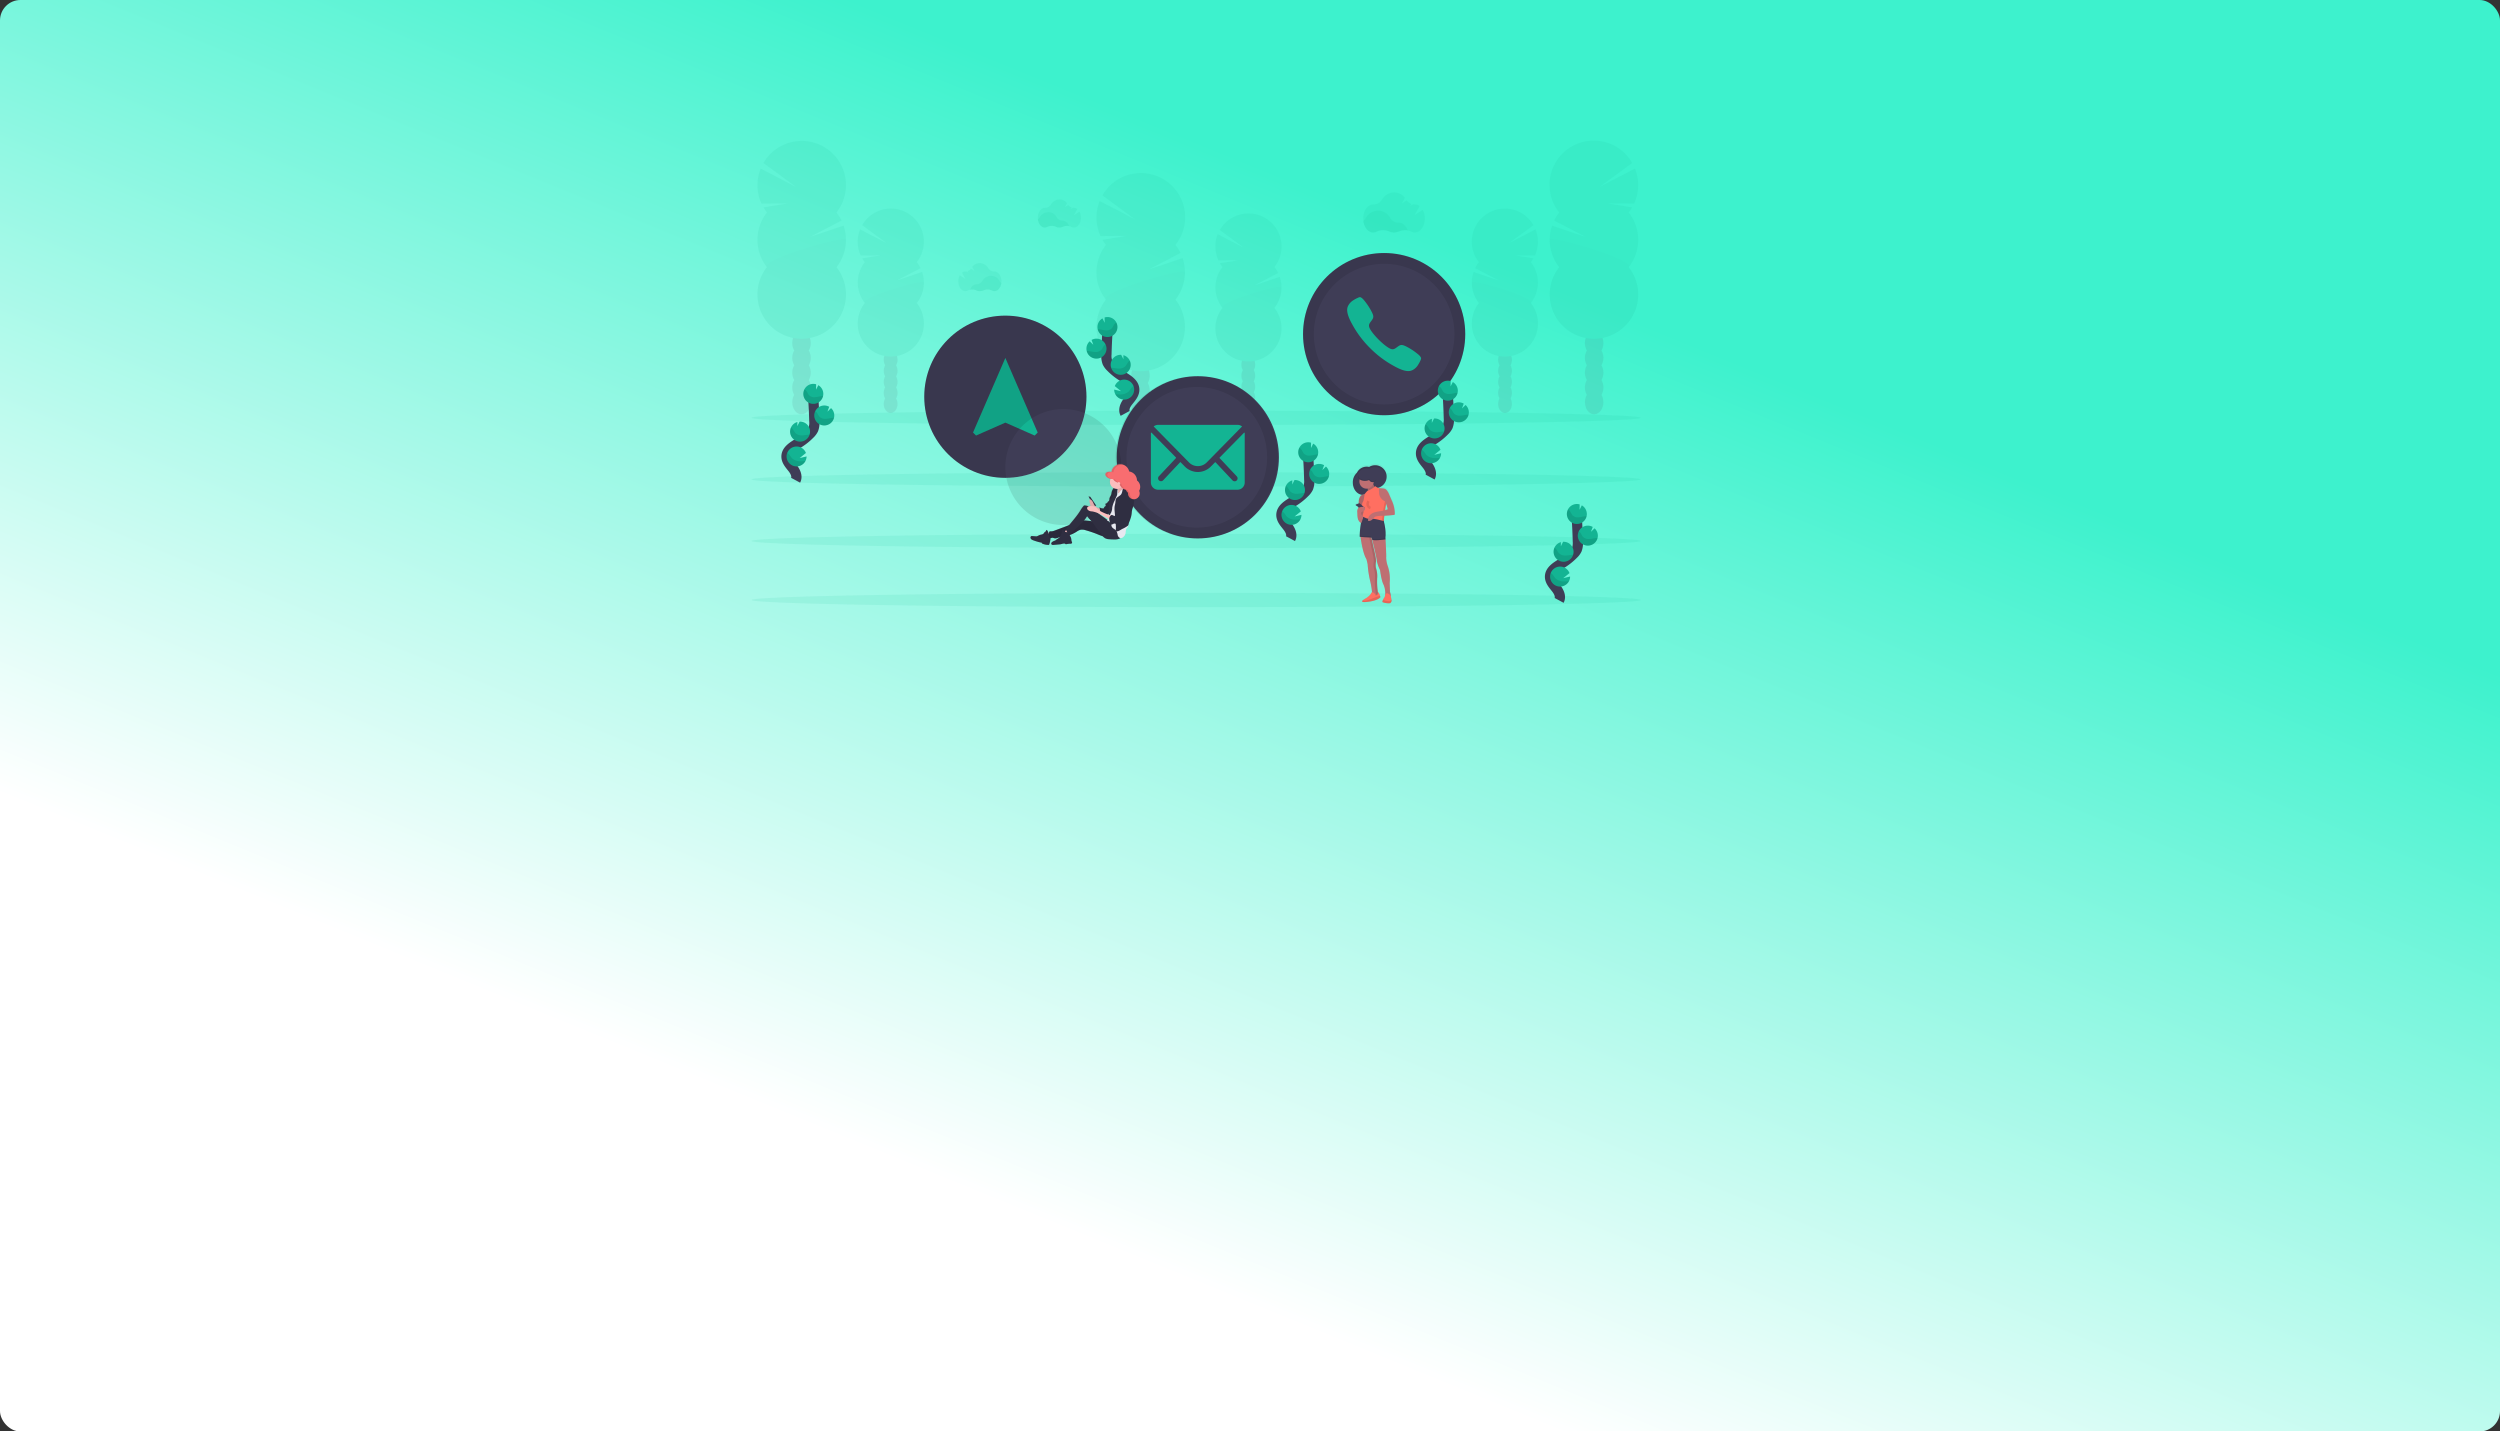 <svg xmlns="http://www.w3.org/2000/svg" xmlns:xlink="http://www.w3.org/1999/xlink" width="978" height="560" viewBox="0 0 978 560">
  <rect x="0" y="0" width="978" height="560" fill="#333333" stroke="none"/>
  <defs>
    <style>
      .cls-1 {
        fill: url(#linear-gradient);
      }

      .cls-11, .cls-2, .cls-5, .cls-6 {
        opacity: 0.1;
      }

      .cls-3 {
        fill: #3f3d56;
      }

      .cls-4, .cls-6 {
        fill: #13b493;
      }

      .cls-11, .cls-7 {
        fill: none;
        stroke-miterlimit: 10;
      }

      .cls-7 {
        stroke: #3f3d56;
        stroke-width: 4px;
      }

      .cls-8 {
        fill: url(#linear-gradient-2);
      }

      .cls-9 {
        fill: #be6f72;
      }

      .cls-10 {
        fill: #ff6f61;
      }

      .cls-11 {
        stroke: #000;
      }

      .cls-12 {
        fill: url(#linear-gradient-3);
      }

      .cls-13 {
        fill: #2f2e41;
      }

      .cls-14 {
        fill: #fbbebe;
      }

      .cls-15 {
        fill: #e8e8f0;
      }

      .cls-16 {
        fill: #f86d70;
      }
    </style>
    <linearGradient id="linear-gradient" x1="1" y1="0.474" x2="0.619" y2="1" gradientUnits="objectBoundingBox">
      <stop offset="0" stop-color="#3df2cd"/>
      <stop offset="1" stop-color="#fff"/>
    </linearGradient>
    <linearGradient id="linear-gradient-2" x1="0.5" y1="1" x2="0.5" gradientUnits="objectBoundingBox">
      <stop offset="0" stop-color="gray" stop-opacity="0.251"/>
      <stop offset="0.54" stop-color="gray" stop-opacity="0.122"/>
      <stop offset="1" stop-color="gray" stop-opacity="0.102"/>
    </linearGradient>
    <linearGradient id="linear-gradient-3" x1="0.5" y1="1" x2="0.5" y2="-0.001" xlink:href="#linear-gradient-2"/>
  </defs>
  <g id="bgcontact2" transform="translate(-95.658 -84)">
    <rect id="Rectangle_107" data-name="Rectangle 107" class="cls-1" width="978" height="560" rx="8" transform="translate(95.658 84)"/>
    <g id="undraw_contact_us_15o2_1_" data-name="undraw_contact_us_15o2 (1)" transform="translate(389.658 139.359)">
      <g id="Group_49" data-name="Group 49" class="cls-2" transform="translate(134.937 12.337)">
        <ellipse id="Ellipse_84" data-name="Ellipse 84" class="cls-3" cx="3.612" cy="4.729" rx="3.612" ry="4.729" transform="translate(13.613 97.622)"/>
        <path id="Path_585" data-name="Path 585" class="cls-3" d="M526.484,444.611a5.714,5.714,0,0,0,.755-2.891c0-2.612-1.619-4.729-3.615-4.729S520,439.113,520,441.725a5.714,5.714,0,0,0,.755,2.891,5.907,5.907,0,0,0,0,5.78,5.907,5.907,0,0,0,0,5.78,5.694,5.694,0,0,0-.755,2.891c0,2.609,1.619,4.729,3.612,4.729s3.615-2.12,3.615-4.729a5.7,5.7,0,0,0-.755-2.891,5.907,5.907,0,0,0,0-5.78,5.906,5.906,0,0,0,0-5.78Z" transform="translate(-506.399 -362.493)"/>
        <ellipse id="Ellipse_85" data-name="Ellipse 85" class="cls-3" cx="3.612" cy="4.729" rx="3.612" ry="4.729" transform="translate(13.613 68.724)"/>
        <ellipse id="Ellipse_86" data-name="Ellipse 86" class="cls-3" cx="3.612" cy="4.729" rx="3.612" ry="4.729" transform="translate(13.613 62.944)"/>
        <path id="Path_586" data-name="Path 586" class="cls-4" d="M480.853,230.388a16.839,16.839,0,0,1-1.346-1.981l9.49-1.558-10.264.076a17.336,17.336,0,0,1-.317-13.711l13.772,7.144-12.7-9.338a17.307,17.307,0,1,1,28.565,19.361,17.307,17.307,0,0,1,1.974,3.155l-12.324,6.418,13.137-4.408a17.307,17.307,0,0,1-2.79,16.25,17.3,17.3,0,1,1-27.2,0,17.3,17.3,0,0,1,0-21.4Z" transform="translate(-477.149 -202.271)"/>
        <path id="Path_587" data-name="Path 587" class="cls-5" d="M511.758,324.021a17.224,17.224,0,0,1-3.7,10.7,17.3,17.3,0,1,1-27.2,0C478.533,331.775,511.758,322.079,511.758,324.021Z" transform="translate(-477.149 -285.205)"/>
      </g>
      <g id="Group_50" data-name="Group 50" class="cls-2" transform="translate(181.457 28.153)">
        <ellipse id="Ellipse_87" data-name="Ellipse 87" class="cls-3" cx="2.701" cy="3.533" rx="2.701" ry="3.533" transform="translate(10.172 72.89)"/>
        <path id="Path_588" data-name="Path 588" class="cls-3" d="M660.6,433.014a4.262,4.262,0,0,0,.562-2.158c0-1.952-1.209-3.536-2.7-3.536s-2.7,1.587-2.7,3.536a4.23,4.23,0,0,0,.565,2.158,4.412,4.412,0,0,0,0,4.32,4.411,4.411,0,0,0,0,4.32,4.229,4.229,0,0,0-.565,2.158c0,1.952,1.209,3.536,2.7,3.536s2.7-1.587,2.7-3.536a4.263,4.263,0,0,0-.562-2.158,4.443,4.443,0,0,0,0-4.32A4.444,4.444,0,0,0,660.6,433.014Z" transform="translate(-645.59 -371.708)"/>
        <ellipse id="Ellipse_88" data-name="Ellipse 88" class="cls-3" cx="2.701" cy="3.533" rx="2.701" ry="3.533" transform="translate(10.172 51.295)"/>
        <ellipse id="Ellipse_89" data-name="Ellipse 89" class="cls-3" cx="2.701" cy="3.533" rx="2.701" ry="3.533" transform="translate(10.172 46.976)"/>
        <path id="Path_589" data-name="Path 589" class="cls-4" d="M626.488,273.053a12.37,12.37,0,0,1-1.006-1.479l7.094-1.165-7.671.057a12.962,12.962,0,0,1-.248-10.249l10.293,5.342-9.493-6.983a12.934,12.934,0,1,1,21.357,14.473,13.073,13.073,0,0,1,1.476,2.358l-9.2,4.783L648.9,276.9a12.937,12.937,0,0,1-2.085,12.143,12.93,12.93,0,1,1-20.313,0,12.93,12.93,0,0,1,0-15.99Z" transform="translate(-623.72 -252.103)"/>
        <path id="Path_590" data-name="Path 590" class="cls-5" d="M649.594,342.891a12.876,12.876,0,0,1-2.768,8,12.93,12.93,0,1,1-20.313,0C624.774,348.686,649.594,341.44,649.594,342.891Z" transform="translate(-623.733 -313.946)"/>
      </g>
      <g id="Group_51" data-name="Group 51" class="cls-2" transform="translate(312.165 -0.359)">
        <ellipse id="Ellipse_90" data-name="Ellipse 90" class="cls-3" cx="3.612" cy="4.729" rx="3.612" ry="4.729" transform="translate(13.857 97.622)"/>
        <path id="Path_591" data-name="Path 591" class="cls-3" d="M1079.945,404.611a5.714,5.714,0,0,1-.755-2.891c0-2.612,1.619-4.729,3.615-4.729s3.612,2.117,3.612,4.729a5.713,5.713,0,0,1-.755,2.891,5.908,5.908,0,0,1,0,5.78,5.908,5.908,0,0,1,0,5.78,5.692,5.692,0,0,1,.755,2.891c0,2.609-1.619,4.729-3.612,4.729s-3.615-2.12-3.615-4.729a5.7,5.7,0,0,1,.755-2.891,5.906,5.906,0,0,1,0-5.78A5.907,5.907,0,0,1,1079.945,404.611Z" transform="translate(-1065.336 -322.493)"/>
        <ellipse id="Ellipse_91" data-name="Ellipse 91" class="cls-3" cx="3.612" cy="4.729" rx="3.612" ry="4.729" transform="translate(13.857 68.724)"/>
        <ellipse id="Ellipse_92" data-name="Ellipse 92" class="cls-3" cx="3.612" cy="4.729" rx="3.612" ry="4.729" transform="translate(13.857 62.944)"/>
        <path id="Path_592" data-name="Path 592" class="cls-4" d="M1066.53,190.388a16.847,16.847,0,0,0,1.346-1.981l-9.49-1.558,10.264.076a17.336,17.336,0,0,0,.317-13.711l-13.771,7.144,12.7-9.338a17.307,17.307,0,1,0-28.565,19.361,17.313,17.313,0,0,0-1.974,3.155l12.324,6.418-13.137-4.409a17.308,17.308,0,0,0,2.79,16.25,17.3,17.3,0,1,0,27.2,0,17.3,17.3,0,0,0,0-21.4Z" transform="translate(-1035.541 -162.271)"/>
        <path id="Path_593" data-name="Path 593" class="cls-5" d="M1035.809,284.021a17.224,17.224,0,0,0,3.7,10.7,17.3,17.3,0,1,0,27.2,0C1069.034,291.775,1035.809,282.079,1035.809,284.021Z" transform="translate(-1035.724 -245.205)"/>
      </g>
      <g id="Group_52" data-name="Group 52" class="cls-2" transform="translate(281.764 26.249)">
        <ellipse id="Ellipse_93" data-name="Ellipse 93" class="cls-3" cx="2.701" cy="3.533" rx="2.701" ry="3.533" transform="translate(10.3 72.89)"/>
        <path id="Path_594" data-name="Path 594" class="cls-3" d="M972.791,427.014a4.26,4.26,0,0,1-.562-2.158c0-1.952,1.209-3.536,2.7-3.536s2.7,1.587,2.7,3.536a4.23,4.23,0,0,1-.565,2.158,4.412,4.412,0,0,1,0,4.32,4.412,4.412,0,0,1,0,4.32,4.233,4.233,0,0,1,.565,2.158c0,1.952-1.209,3.536-2.7,3.536s-2.7-1.587-2.7-3.536a4.26,4.26,0,0,1,.562-2.158,4.443,4.443,0,0,1,0-4.32A4.443,4.443,0,0,1,972.791,427.014Z" transform="translate(-961.923 -365.708)"/>
        <ellipse id="Ellipse_94" data-name="Ellipse 94" class="cls-3" cx="2.701" cy="3.533" rx="2.701" ry="3.533" transform="translate(10.3 51.295)"/>
        <ellipse id="Ellipse_95" data-name="Ellipse 95" class="cls-3" cx="2.701" cy="3.533" rx="2.701" ry="3.533" transform="translate(10.3 46.976)"/>
        <path id="Path_595" data-name="Path 595" class="cls-4" d="M962.863,267.053a12.336,12.336,0,0,0,1.006-1.479l-7.094-1.165,7.671.057a12.963,12.963,0,0,0,.248-10.248L954.4,259.559l9.493-6.983a12.934,12.934,0,1,0-21.357,14.473,13.073,13.073,0,0,0-1.476,2.358l9.2,4.783-9.8-3.291a12.937,12.937,0,0,0,2.085,12.143,12.93,12.93,0,1,0,20.313,0,12.93,12.93,0,0,0,0-15.99Z" transform="translate(-939.756 -246.103)"/>
        <path id="Path_596" data-name="Path 596" class="cls-5" d="M939.786,336.891a12.877,12.877,0,0,0,2.768,8,12.93,12.93,0,1,0,20.313,0C964.606,342.686,939.786,335.44,939.786,336.891Z" transform="translate(-939.772 -307.946)"/>
      </g>
      <g id="Group_53" data-name="Group 53" class="cls-2" transform="translate(2.32 -0.306)">
        <ellipse id="Ellipse_96" data-name="Ellipse 96" class="cls-3" cx="3.612" cy="4.729" rx="3.612" ry="4.729" transform="translate(13.616 97.569)"/>
        <path id="Path_597" data-name="Path 597" class="cls-3" d="M108.678,404.611a5.713,5.713,0,0,0,.755-2.891c0-2.612-1.619-4.729-3.612-4.729s-3.612,2.117-3.612,4.729a5.713,5.713,0,0,0,.752,2.891,5.926,5.926,0,0,0,0,5.78,5.926,5.926,0,0,0,0,5.78,5.691,5.691,0,0,0-.752,2.891c0,2.609,1.616,4.729,3.612,4.729s3.621-2.114,3.621-4.723a5.694,5.694,0,0,0-.755-2.891,5.907,5.907,0,0,0,0-5.78,5.907,5.907,0,0,0,0-5.78Z" transform="translate(-88.593 -322.546)"/>
        <ellipse id="Ellipse_97" data-name="Ellipse 97" class="cls-3" cx="3.612" cy="4.729" rx="3.612" ry="4.729" transform="translate(13.616 68.671)"/>
        <ellipse id="Ellipse_98" data-name="Ellipse 98" class="cls-3" cx="3.612" cy="4.729" rx="3.612" ry="4.729" transform="translate(13.616 62.891)"/>
        <path id="Path_598" data-name="Path 598" class="cls-4" d="M63.02,190.5a17.245,17.245,0,0,1-1.346-1.98l9.493-1.558-10.274.092a17.336,17.336,0,0,1-.317-13.711l13.775,7.144-12.7-9.338A17.3,17.3,0,1,1,90.22,190.512a17.311,17.311,0,0,1,1.974,3.155l-12.327,6.4,13.14-4.409a17.326,17.326,0,0,1-2.793,16.25,17.3,17.3,0,1,1-27.2,0,17.3,17.3,0,0,1,0-21.4Z" transform="translate(-59.309 -162.439)"/>
        <path id="Path_599" data-name="Path 599" class="cls-5" d="M93.917,284.021a17.225,17.225,0,0,1-3.7,10.7,17.3,17.3,0,1,1-27.2,0C60.693,291.775,93.917,282.079,93.917,284.021Z" transform="translate(-59.309 -245.258)"/>
      </g>
      <g id="Group_54" data-name="Group 54" class="cls-2" transform="translate(41.54 26.248)">
        <ellipse id="Ellipse_99" data-name="Ellipse 99" class="cls-3" cx="2.701" cy="3.533" rx="2.701" ry="3.533" transform="translate(10.172 72.891)"/>
        <path id="Path_600" data-name="Path 600" class="cls-3" d="M219.767,427.014a4.263,4.263,0,0,0,.562-2.158c0-1.952-1.206-3.536-2.7-3.536s-2.7,1.587-2.7,3.536a4.262,4.262,0,0,0,.565,2.158,4.412,4.412,0,0,0,0,4.32,4.411,4.411,0,0,0,0,4.32,4.262,4.262,0,0,0-.565,2.158c0,1.952,1.209,3.536,2.7,3.536s2.7-1.587,2.7-3.536a4.263,4.263,0,0,0-.562-2.158,4.443,4.443,0,0,0,0-4.32A4.443,4.443,0,0,0,219.767,427.014Z" transform="translate(-204.757 -365.708)"/>
        <ellipse id="Ellipse_100" data-name="Ellipse 100" class="cls-3" cx="2.701" cy="3.533" rx="2.701" ry="3.533" transform="translate(10.172 51.295)"/>
        <ellipse id="Ellipse_101" data-name="Ellipse 101" class="cls-3" cx="2.701" cy="3.533" rx="2.701" ry="3.533" transform="translate(10.172 46.976)"/>
        <path id="Path_601" data-name="Path 601" class="cls-4" d="M185.648,267.053a12.76,12.76,0,0,1-1.006-1.479l7.094-1.165-7.671.057a12.962,12.962,0,0,1-.248-10.248l10.293,5.342-9.493-6.983a12.934,12.934,0,1,1,21.357,14.473,12.736,12.736,0,0,1,1.476,2.358l-9.2,4.783,9.817-3.294a12.937,12.937,0,0,1-2.085,12.143,12.93,12.93,0,1,1-20.313,0,12.93,12.93,0,0,1,0-15.99Z" transform="translate(-182.88 -246.103)"/>
        <path id="Path_602" data-name="Path 602" class="cls-5" d="M208.754,336.891a12.877,12.877,0,0,1-2.768,8,12.93,12.93,0,1,1-20.313,0C183.928,342.686,208.754,335.44,208.754,336.891Z" transform="translate(-182.893 -307.946)"/>
      </g>
      <ellipse id="Ellipse_102" data-name="Ellipse 102" class="cls-6" cx="173.929" cy="2.812" rx="173.929" ry="2.812" transform="translate(0 153.457)"/>
      <ellipse id="Ellipse_103" data-name="Ellipse 103" class="cls-6" cx="173.929" cy="2.812" rx="173.929" ry="2.812" transform="translate(0 176.547)"/>
      <ellipse id="Ellipse_104" data-name="Ellipse 104" class="cls-6" cx="173.929" cy="2.812" rx="173.929" ry="2.812" transform="translate(0 105.268)"/>
      <ellipse id="Ellipse_105" data-name="Ellipse 105" class="cls-6" cx="173.929" cy="2.812" rx="173.929" ry="2.812" transform="translate(0 129.361)"/>
      <path id="Path_603" data-name="Path 603" class="cls-6" d="M823.362,256.372a5.807,5.807,0,0,0-3.364.368,4.967,4.967,0,0,1-4.044,0,5.675,5.675,0,0,0-4.761.092,2.932,2.932,0,0,1-1.368.343c-1.93,0-3.533-1.942-3.866-4.5a3.769,3.769,0,0,0,.952-1.038,5.417,5.417,0,0,1,9.671-.035,3.707,3.707,0,0,0,3.2,1.758h.051C821.388,253.341,822.718,254.572,823.362,256.372Z" transform="translate(-566.662 -221.586)"/>
      <path id="Path_604" data-name="Path 604" class="cls-6" d="M829.224,232.912l-3.117,1.974,1.9-3.44a3.08,3.08,0,0,0-1.885-.67h-.051a3.6,3.6,0,0,1-.635-.048l-1.073.67.454-.825a3.742,3.742,0,0,1-1.85-1.4l-1.9,1.2,1.193-2.171a5.53,5.53,0,0,0-4.234-2.139,5.808,5.808,0,0,0-4.85,2.99,3.621,3.621,0,0,1-3.2,1.727h-.1c-2.171,0-3.929,2.46-3.929,5.494s1.758,5.5,3.929,5.5a2.981,2.981,0,0,0,1.368-.343,5.668,5.668,0,0,1,4.761-.1,4.935,4.935,0,0,0,4.043,0,5.687,5.687,0,0,1,4.716.092,2.952,2.952,0,0,0,1.352.336c2.171,0,3.929-2.463,3.929-5.5A6.96,6.96,0,0,0,829.224,232.912Z" transform="translate(-566.648 -206.173)"/>
      <path id="Path_605" data-name="Path 605" class="cls-6" d="M417.075,255.951a4.075,4.075,0,0,0-2.358.257,3.466,3.466,0,0,1-2.828,0,3.961,3.961,0,0,0-3.329.067,2.1,2.1,0,0,1-.952.238c-1.349,0-2.472-1.358-2.707-3.152a2.641,2.641,0,0,0,.676-.727,3.793,3.793,0,0,1,6.77-.025,2.6,2.6,0,0,0,2.244,1.232h.035A2.813,2.813,0,0,1,417.075,255.951Z" transform="translate(-292.894 -222.883)"/>
      <path id="Path_606" data-name="Path 606" class="cls-6" d="M421.172,239.539l-2.18,1.384,1.324-2.409a2.142,2.142,0,0,0-1.317-.47h-.038a2.376,2.376,0,0,1-.451-.035l-.74.47.317-.578a2.634,2.634,0,0,1-1.295-.981l-1.324.838.838-1.517a3.875,3.875,0,0,0-2.964-1.5,4.06,4.06,0,0,0-3.393,2.095,2.539,2.539,0,0,1-2.244,1.209h-.073c-1.52,0-2.752,1.72-2.752,3.847s1.231,3.847,2.752,3.847a2.063,2.063,0,0,0,.952-.241,3.967,3.967,0,0,1,3.326-.063,3.409,3.409,0,0,0,2.831.019,3.98,3.98,0,0,1,3.3.063,2.056,2.056,0,0,0,.952.235c1.517,0,2.749-1.723,2.749-3.847A4.865,4.865,0,0,0,421.172,239.539Z" transform="translate(-292.88 -212.098)"/>
      <path id="Path_607" data-name="Path 607" class="cls-6" d="M321.59,334.361a4.069,4.069,0,0,1,2.355.257,3.472,3.472,0,0,0,2.831,0,3.974,3.974,0,0,1,3.329.064,2.055,2.055,0,0,0,.952.241c1.349,0,2.472-1.362,2.7-3.155a2.587,2.587,0,0,1-.673-.727,3.8,3.8,0,0,0-6.773-.022,2.6,2.6,0,0,1-2.241,1.231h-.035A2.833,2.833,0,0,0,321.59,334.361Z" transform="translate(-236.025 -276.407)"/>
      <path id="Path_608" data-name="Path 608" class="cls-6" d="M307.42,317.986l2.184,1.384-1.327-2.406a2.155,2.155,0,0,1,1.32-.473h.035a2.7,2.7,0,0,0,.454-.032l.74.467-.317-.574a2.63,2.63,0,0,0,1.292-.981l1.324.838-.825-1.52a3.872,3.872,0,0,1,2.964-1.5,4.064,4.064,0,0,1,3.393,2.095,2.539,2.539,0,0,0,2.241,1.209h.076c1.517,0,2.749,1.723,2.749,3.847s-1.232,3.847-2.749,3.847a2.06,2.06,0,0,1-.952-.238,3.961,3.961,0,0,0-3.329-.067,3.447,3.447,0,0,1-1.422.317,3.492,3.492,0,0,1-1.409-.3,3.973,3.973,0,0,0-3.3.063,2.056,2.056,0,0,1-.952.235c-1.52,0-2.752-1.72-2.752-3.847A4.9,4.9,0,0,1,307.42,317.986Z" transform="translate(-225.969 -265.649)"/>
      <path id="Path_609" data-name="Path 609" class="cls-7" d="M708.65,580.206c.828-1.536-.111-3.415-1.19-4.783s-2.4-2.793-2.371-4.536c.041-2.5,2.7-3.986,4.824-5.313a23.586,23.586,0,0,0,4.332-3.491,6.389,6.389,0,0,0,1.33-1.784,7.211,7.211,0,0,0,.4-3.174q-.136-5.361-.53-10.715" transform="translate(-497.806 -424.847)"/>
      <path id="Path_610" data-name="Path 610" class="cls-4" d="M733.653,537.835a3.907,3.907,0,0,0-1.952-3.2l-.876,1.73.029-2.095a3.907,3.907,0,1,0,2.8,3.567Z" transform="translate(-511.973 -416.45)"/>
      <path id="Path_611" data-name="Path 611" class="cls-4" d="M712.614,616.995a3.907,3.907,0,0,1-7.376-1.587,3.811,3.811,0,0,1,.254-1.587,3.91,3.91,0,0,1,7.3.041l-2.441,1.987,2.685-.635A3.886,3.886,0,0,1,712.614,616.995Z" transform="translate(-497.904 -469.165)"/>
      <path id="Path_612" data-name="Path 612" class="cls-4" d="M713.611,588.468a3.907,3.907,0,0,1-1.238-7.665l-.022,1.609.885-1.752h0a3.908,3.908,0,0,1,.365,7.808Z" transform="translate(-500.83 -448.224)"/>
      <path id="Path_613" data-name="Path 613" class="cls-4" d="M743.463,568.585a3.907,3.907,0,1,1,1.727-7.3l-.689,1.9,1.406-1.39a3.907,3.907,0,0,1-2.457,6.783Z" transform="translate(-521.196 -434.654)"/>
      <path id="Path_614" data-name="Path 614" class="cls-5" d="M733.113,543.485c-.9.1-1.777.378-2.685.435a2.905,2.905,0,0,1-2.469-.863,12.533,12.533,0,0,1-.724-1.27,2.78,2.78,0,0,0-.984-.927,3.907,3.907,0,1,0,7.3,2.6C733.408,543.459,733.259,543.469,733.113,543.485Z" transform="translate(-511.96 -421.059)"/>
      <path id="Path_615" data-name="Path 615" class="cls-5" d="M743.5,573.393a3.907,3.907,0,0,1-3.717-5.573,2.893,2.893,0,0,1,.784.787,13.225,13.225,0,0,0,.774,1.292,3.188,3.188,0,0,0,2.593.9c.943-.048,1.853-.318,2.793-.4.13,0,.26-.019.394-.022A3.907,3.907,0,0,1,743.5,573.393Z" transform="translate(-521.232 -439.462)"/>
      <path id="Path_616" data-name="Path 616" class="cls-5" d="M713.614,593.44a3.907,3.907,0,0,1-3.748-5.5,3.171,3.171,0,0,1,.828.794,13.1,13.1,0,0,0,.847,1.317,3.538,3.538,0,0,0,2.764.952c1-.041,1.9-.257,2.857-.317A3.913,3.913,0,0,1,713.614,593.44Z" transform="translate(-500.833 -453.196)"/>
      <path id="Path_617" data-name="Path 617" class="cls-5" d="M712.614,622.344a3.907,3.907,0,0,1-7.376-1.587,3.81,3.81,0,0,1,.254-1.587,3.9,3.9,0,0,1,.857.765c.371.451.616.952,1.047,1.387a4.883,4.883,0,0,0,3.234,1.136A16.4,16.4,0,0,0,712.614,622.344Z" transform="translate(-497.904 -474.514)"/>
      <path id="Path_618" data-name="Path 618" class="cls-7" d="M98.65,508.206c.828-1.536-.111-3.415-1.19-4.783s-2.4-2.8-2.371-4.535c.041-2.5,2.7-3.986,4.824-5.313a23.587,23.587,0,0,0,4.332-3.491,6.39,6.39,0,0,0,1.33-1.784,7.214,7.214,0,0,0,.4-3.174q-.14-5.361-.53-10.715" transform="translate(-81.413 -375.699)"/>
      <path id="Path_619" data-name="Path 619" class="cls-4" d="M123.653,465.835a3.907,3.907,0,0,0-1.952-3.2l-.876,1.73.029-2.095a3.907,3.907,0,1,0,2.8,3.567Z" transform="translate(-95.58 -367.302)"/>
      <path id="Path_620" data-name="Path 620" class="cls-4" d="M102.614,544.995a3.907,3.907,0,0,1-7.376-1.587,3.81,3.81,0,0,1,.254-1.587,3.91,3.91,0,0,1,7.3.041l-2.441,1.987,2.685-.635A3.885,3.885,0,0,1,102.614,544.995Z" transform="translate(-81.511 -420.017)"/>
      <path id="Path_621" data-name="Path 621" class="cls-4" d="M103.611,516.468a3.907,3.907,0,0,1-1.238-7.665l-.022,1.609.885-1.752h0a3.908,3.908,0,1,1,.365,7.808Z" transform="translate(-84.437 -399.076)"/>
      <path id="Path_622" data-name="Path 622" class="cls-4" d="M133.463,496.585a3.907,3.907,0,1,1,1.727-7.3l-.689,1.9,1.406-1.39a3.907,3.907,0,0,1-2.457,6.783Z" transform="translate(-104.803 -385.506)"/>
      <path id="Path_623" data-name="Path 623" class="cls-5" d="M123.113,471.485c-.9.1-1.777.378-2.685.435a2.9,2.9,0,0,1-2.469-.863,12.54,12.54,0,0,1-.724-1.27,2.78,2.78,0,0,0-.984-.927,3.907,3.907,0,1,0,7.3,2.6C123.408,471.459,123.259,471.469,123.113,471.485Z" transform="translate(-95.567 -371.911)"/>
      <path id="Path_624" data-name="Path 624" class="cls-5" d="M133.5,501.393a3.907,3.907,0,0,1-3.717-5.573,2.892,2.892,0,0,1,.784.787,13.237,13.237,0,0,0,.774,1.292,3.188,3.188,0,0,0,2.593.9c.943-.048,1.854-.318,2.793-.4.13,0,.26-.019.394-.022A3.907,3.907,0,0,1,133.5,501.393Z" transform="translate(-104.839 -390.314)"/>
      <path id="Path_625" data-name="Path 625" class="cls-5" d="M103.614,521.44a3.907,3.907,0,0,1-3.748-5.5,3.172,3.172,0,0,1,.828.793,13.086,13.086,0,0,0,.847,1.317,3.538,3.538,0,0,0,2.764.952c1-.041,1.9-.257,2.856-.317A3.913,3.913,0,0,1,103.614,521.44Z" transform="translate(-84.44 -404.048)"/>
      <path id="Path_626" data-name="Path 626" class="cls-5" d="M102.614,550.344a3.907,3.907,0,0,1-7.376-1.587,3.809,3.809,0,0,1,.254-1.587,3.9,3.9,0,0,1,.857.765c.371.451.616.952,1.047,1.387a4.883,4.883,0,0,0,3.234,1.136A16.372,16.372,0,0,0,102.614,550.344Z" transform="translate(-81.511 -425.366)"/>
      <path id="Path_627" data-name="Path 627" class="cls-7" d="M496.743,425.849c-.828-1.533.111-3.412,1.193-4.78s2.4-2.793,2.368-4.536c-.038-2.507-2.7-3.986-4.824-5.313a23.486,23.486,0,0,1-4.329-3.491,6.276,6.276,0,0,1-1.333-1.781,7.314,7.314,0,0,1-.4-3.174q.143-5.361.53-10.715" transform="translate(-350.579 -319.486)"/>
      <path id="Path_628" data-name="Path 628" class="cls-4" d="M478.381,383.475a3.9,3.9,0,0,1,1.949-3.2l.876,1.73-.025-2.095a4.006,4.006,0,0,1,1.285-.155,3.907,3.907,0,1,1-4.085,3.723Z" transform="translate(-343.05 -311.083)"/>
      <path id="Path_629" data-name="Path 629" class="cls-4" d="M499.412,462.567a3.907,3.907,0,1,0-.187-3.145l2.441,1.987-2.685-.635A3.884,3.884,0,0,0,499.412,462.567Z" transform="translate(-357.114 -363.73)"/>
      <path id="Path_630" data-name="Path 630" class="cls-4" d="M498.41,434.107a3.907,3.907,0,0,0,1.241-7.665l.019,1.609-.886-1.752h0a3.907,3.907,0,0,0-4.094,3.71,3.864,3.864,0,0,0,.168,1.333A3.9,3.9,0,0,0,498.41,434.107Z" transform="translate(-354.182 -342.856)"/>
      <path id="Path_631" data-name="Path 631" class="cls-4" d="M468.508,414.2a3.907,3.907,0,1,0-1.73-7.3l.692,1.9-1.422-1.362a3.875,3.875,0,0,0-1.27,2.7,3.782,3.782,0,0,0,.1,1.076A3.9,3.9,0,0,0,468.508,414.2Z" transform="translate(-333.764 -329.272)"/>
      <path id="Path_632" data-name="Path 632" class="cls-5" d="M479.108,389.125c.9.1,1.777.378,2.682.435a2.918,2.918,0,0,0,2.472-.863,12.491,12.491,0,0,0,.72-1.27,2.79,2.79,0,0,1,.987-.927,3.907,3.907,0,1,1-7.3,2.593C478.813,389.1,478.959,389.109,479.108,389.125Z" transform="translate(-343.25 -315.691)"/>
      <path id="Path_633" data-name="Path 633" class="cls-5" d="M468.751,419.013a3.91,3.91,0,0,0,3.717-5.573,2.905,2.905,0,0,0-.787.787,13.227,13.227,0,0,1-.774,1.292,3.177,3.177,0,0,1-2.59.9c-.943-.048-1.854-.317-2.793-.4-.13,0-.263-.019-.394-.022a3.9,3.9,0,0,0,3.621,3.009Z" transform="translate(-334.007 -334.081)"/>
      <path id="Path_634" data-name="Path 634" class="cls-5" d="M498.789,439.08a3.9,3.9,0,0,0,3.748-5.5,3.115,3.115,0,0,0-.825.793,13.111,13.111,0,0,1-.847,1.317,3.546,3.546,0,0,1-2.768.952c-1-.041-1.9-.257-2.857-.317a3.9,3.9,0,0,0,3.548,2.755Z" transform="translate(-354.561 -347.828)"/>
      <path id="Path_635" data-name="Path 635" class="cls-5" d="M500.34,467.984a3.907,3.907,0,0,0,7.125-3.174,3.752,3.752,0,0,0-.857.765c-.371.451-.635.952-1.047,1.387a4.89,4.89,0,0,1-3.237,1.136,17.113,17.113,0,0,1-1.984-.114Z" transform="translate(-358.042 -369.146)"/>
      <circle id="Ellipse_106" data-name="Ellipse 106" class="cls-3" cx="31.726" cy="31.726" r="31.726" transform="translate(215.751 43.625)"/>
      <path id="Path_636" data-name="Path 636" class="cls-4" d="M814.249,377.891a24.035,24.035,0,0,0-5.078-3.393c-1.52-.73-2.079-.717-3.155.06-.9.635-1.476,1.247-2.5,1.022s-3.066-1.761-5.037-3.726-3.5-3.99-3.72-5.034.384-1.612,1.025-2.507c.774-1.076.8-1.635.06-3.155a24.337,24.337,0,0,0-3.4-5.078c-1.114-1.111-1.355-.866-1.965-.635a11.37,11.37,0,0,0-1.8.952,5.43,5.43,0,0,0-2.158,2.282c-.435.927-.927,2.647,1.6,7.151a39.9,39.9,0,0,0,7.014,9.353h0a39.955,39.955,0,0,0,9.385,7.027c4.5,2.539,6.224,2.034,7.151,1.6a5.33,5.33,0,0,0,2.279-2.158,11.211,11.211,0,0,0,.952-1.8C815.116,379.247,815.363,379,814.249,377.891Z" transform="translate(-553.153 -294.358)"/>
      <path id="Path_637" data-name="Path 637" class="cls-5" d="M763.435,300.86a31.739,31.739,0,1,0,31.723,31.728A31.739,31.739,0,0,0,763.435,300.86Zm0,59.231a27.508,27.508,0,1,1,27.508-27.508A27.508,27.508,0,0,1,763.435,360.091Z" transform="translate(-515.957 -257.232)"/>
      <circle id="Ellipse_107" data-name="Ellipse 107" class="cls-3" cx="31.726" cy="31.726" r="31.726" transform="translate(142.863 91.814)"/>
      <path id="Path_638" data-name="Path 638" class="cls-4" d="M580.641,522.3l-9.5,9.664a.171.171,0,0,0,0,.248l6.665,7.087a1.147,1.147,0,1,1-1.622,1.622l-6.63-7.062a.181.181,0,0,0-.254,0l-1.616,1.631a7.1,7.1,0,0,1-5.078,2.136,7.256,7.256,0,0,1-5.167-2.2l-1.552-1.587a.181.181,0,0,0-.254,0l-6.614,7.046a1.147,1.147,0,1,1-1.622-1.622l6.64-7.071a.191.191,0,0,0,0-.248l-9.5-9.664a.175.175,0,0,0-.3.124v19.338a2.831,2.831,0,0,0,2.821,2.822h31.063a2.831,2.831,0,0,0,2.821-2.822V522.419a.174.174,0,0,0-.3-.124Z" transform="translate(-388.009 -408.34)"/>
      <path id="Path_639" data-name="Path 639" class="cls-4" d="M564.925,528.775a4.805,4.805,0,0,0,3.466-1.428l13.835-14.082a2.762,2.762,0,0,0-1.746-.635H549.4a2.742,2.742,0,0,0-1.746.635l13.838,14.082A4.786,4.786,0,0,0,564.925,528.775Z" transform="translate(-390.336 -401.789)"/>
      <path id="Path_640" data-name="Path 640" class="cls-5" d="M532.525,452.69a31.739,31.739,0,1,0,31.723,31.728A31.739,31.739,0,0,0,532.525,452.69Zm0,59.231a27.508,27.508,0,1,1,27.508-27.508A27.508,27.508,0,0,1,532.525,511.921Z" transform="translate(-358.336 -360.873)"/>
      <circle id="Ellipse_108" data-name="Ellipse 108" class="cls-3" cx="31.726" cy="31.726" r="31.726" transform="translate(67.569 68.121)"/>
      <path id="Path_641" data-name="Path 641" class="cls-4" d="M337.648,430.16,325,459.341l1.181,1.181,11.47-5.059,11.47,5.059,1.181-1.181Z" transform="translate(-238.353 -345.494)"/>
      <path id="Path_642" data-name="Path 642" class="cls-5" d="M296.555,378a31.72,31.72,0,1,0,.005,0Zm0,59.231a22.685,22.685,0,1,1,0,.013Z" transform="translate(-197.26 -309.889)"/>
      <path id="Path_643" data-name="Path 643" class="cls-8" d="M808.346,574.241q-.432-1.053-.886-2.1a6.236,6.236,0,0,0-1.082-1.869,1.981,1.981,0,0,0-.635-.476,2.71,2.71,0,0,0-.828-.165,6.614,6.614,0,0,0-1.3-.035c-.168-.051-.359-.117-.546-.194a4.532,4.532,0,0,0,3.377-4.205c0-.063,0-.13,0-.194a4.523,4.523,0,0,0-4.5-4.542,4.442,4.442,0,0,0-2.365.676,4.243,4.243,0,0,0-4.761,2.295,5.247,5.247,0,0,0-1.619,3.9v.2c.083,2.466,1.676,4.443,3.688,4.643a2.116,2.116,0,0,0-.584.39,3.613,3.613,0,0,0-.784,2.393l-.048.635-1.066.381a.2.2,0,0,0-.048.346l1.019.727v.181a.8.8,0,0,0,.019.206A1.456,1.456,0,0,0,795,578a2.593,2.593,0,0,0-.092,1.028l.038.885a6.953,6.953,0,0,0,.27,1.971c.133.394.711,1.343,1.127,1.349a41.051,41.051,0,0,0-.486,5.427c-.048.048.086.092.317.13.229,1.752.974,6.665,2.3,8.827a18.625,18.625,0,0,1,.5,2.145,41.077,41.077,0,0,0,.876,6.056,30.836,30.836,0,0,1,.854,4.939.485.485,0,0,0-.352.362c-.251.755-1.876,1.9-1.876,1.9a7.857,7.857,0,0,0-1.4.9c-.511.46-.492.876,1.777.616,4.38-.5,5.129-1.9,5.129-1.9s-.07-.235-.174-.54a5.863,5.863,0,0,0-.575-1.355c-.063-.06-.127.041-.2.2a27.182,27.182,0,0,1-.3-6.129,9.94,9.94,0,0,0-.5-3.659,6.927,6.927,0,0,1,0-2.4c.251-1.009-1-5.932-1-5.932l-.717-3.625a1.039,1.039,0,0,1,.2.422l.019.073.019.1a.2.2,0,0,0,.051.1c.489,2.031,1.828,7.659,1.828,8.484a13.462,13.462,0,0,0,1.25,3.533s.5,4.164,1.374,5.8a8.412,8.412,0,0,1,.651,3.882h0a3.594,3.594,0,0,1-.4,1.289,3.068,3.068,0,0,0-.473.822l-.029.06s-.374.759-.124.885a6.147,6.147,0,0,0,3,.378s.5-.635.5-.882a3.943,3.943,0,0,0-.057-.451c-.092-.6-.263-1.536-.267-1.546a4.33,4.33,0,0,0-.317-1.536l-.127-3.532a16.308,16.308,0,0,0-.876-7.068,11.725,11.725,0,0,1-.5-2.9c.136-.632-.251-7.319-.251-7.319l-.038-.1a7.239,7.239,0,0,1,.038-1.419,18.835,18.835,0,0,0-.5-4.793,4.164,4.164,0,0,1-.178-1.044c.029-.264.114-1.035.232-1.993a35.8,35.8,0,0,0,3.688-.317.461.461,0,0,0,.317-.127.444.444,0,0,0,.073-.257A12.315,12.315,0,0,0,808.346,574.241Zm-2.517,4c.13-.9.27-1.781.409-2.431l.019.057a17.7,17.7,0,0,1,.6,2A6.809,6.809,0,0,1,805.83,578.243Z" transform="translate(-557.949 -434.438)"/>
      <path id="Path_644" data-name="Path 644" class="cls-9" d="M802.37,648.147s.749,6.738,2.371,9.357a18.132,18.132,0,0,1,.5,2.12,40.067,40.067,0,0,0,.873,5.986,33.027,33.027,0,0,1,.873,5.116s1.746,1.993,2.371.375a26.279,26.279,0,0,1-.375-6.487,9.771,9.771,0,0,0-.5-3.618,6.769,6.769,0,0,1,0-2.368c.248-1-1-5.862-1-5.862l-1-4.866Z" transform="translate(-564.211 -494.126)"/>
      <path id="Path_645" data-name="Path 645" class="cls-10" d="M811.739,720.862s-.749,1.371-5.113,1.87c-2.266.257-2.282-.152-1.771-.609a7.885,7.885,0,0,1,1.4-.889s1.622-1.12,1.869-1.869,1.123-.124,1.123-.124c1.247,1.869,1.5-.5,1.746-.251a5.619,5.619,0,0,1,.575,1.336C811.669,720.627,811.739,720.862,811.739,720.862Z" transform="translate(-565.721 -542.639)"/>
      <path id="Path_646" data-name="Path 646" class="cls-5" d="M811.739,723.776s-.749,1.371-5.113,1.869c-2.266.257-2.282-.152-1.771-.609.356.225,1.073.317,2.517-.264,2.079-.851,3.587-1.342,4.193-1.533C811.669,723.541,811.739,723.776,811.739,723.776Z" transform="translate(-565.721 -545.554)"/>
      <path id="Path_647" data-name="Path 647" class="cls-5" d="M815.978,664.614a9.771,9.771,0,0,0-.5-3.618,6.763,6.763,0,0,1,0-2.368c.248-1-1-5.862-1-5.862l-1-4.865-.863.051.987,4.815s1.247,4.862,1,5.862a6.769,6.769,0,0,0,0,2.368,9.485,9.485,0,0,1,.5,3.618,26.288,26.288,0,0,0,.375,6.487,1.093,1.093,0,0,1-.362.514.815.815,0,0,0,1.235-.514A26.285,26.285,0,0,1,815.978,664.614Z" transform="translate(-571.208 -494.126)"/>
      <path id="Path_648" data-name="Path 648" class="cls-3" d="M801.859,562.42a4.442,4.442,0,0,0-2.355.67,4.237,4.237,0,0,0-4.761,2.269,5.166,5.166,0,0,0-1.615,3.859c0,2.653,1.787,4.8,3.99,4.8a4.029,4.029,0,0,0,3.615-2.765,4.378,4.378,0,0,0,1.123.146,4.491,4.491,0,0,0,0-8.982Z" transform="translate(-557.902 -435.776)"/>
      <path id="Path_649" data-name="Path 649" class="cls-9" d="M821.468,650.65l.375,1s.375,6.611.248,7.236a11.787,11.787,0,0,0,.5,2.857,15.968,15.968,0,0,1,.873,6.983l.124,3.491s.5,1.371.251,1.622-2.13-.222-2.13-.222a8.9,8.9,0,0,0-.635-4.24c-.885-1.622-1.371-5.738-1.371-5.738a13.24,13.24,0,0,1-1.247-3.491c0-1-2-9.106-2-9.106Z" transform="translate(-573.829 -496.003)"/>
      <path id="Path_650" data-name="Path 650" class="cls-3" d="M801.559,633.372a31.453,31.453,0,0,1,.635-5.862,9.307,9.307,0,0,0,.556-1.99s7.551,1.365,8.176.866a10.84,10.84,0,0,0,.251,1.869,17.935,17.935,0,0,1,.5,4.742c-.137,1.5,0,1.495,0,1.495s-5.116.749-5.24,0-.5-.746-.5-.746S801.312,633.607,801.559,633.372Z" transform="translate(-563.651 -478.849)"/>
      <g id="Group_55" data-name="Group 55" class="cls-2" transform="translate(237.908 147.538)">
        <path id="Path_651" data-name="Path 651" d="M805.7,649.707s-3.155-.086-4.107-.257v.257c-.247.248,4.367.375,4.367.375a.317.317,0,0,1,.171.07C805.96,649.707,805.7,649.707,805.7,649.707Z" transform="translate(-801.58 -642.721)"/>
        <path id="Path_652" data-name="Path 652" d="M821.57,630.119a10.816,10.816,0,0,1-.251-1.869.537.537,0,0,1-.213.076,6.308,6.308,0,0,0,.213,1.419,19.8,19.8,0,0,1,.5,4.742c-.136,1.5,0,1.495,0,1.495s-4.047.594-5.027.2a1.521,1.521,0,0,0,.038.178c.124.749,5.24,0,5.24,0s-.127,0,0-1.495A18.547,18.547,0,0,0,821.57,630.119Z" transform="translate(-811.962 -628.25)"/>
        <path id="Path_653" data-name="Path 653" d="M805.7,649.707s-3.155-.086-4.107-.257v.257c-.247.248,4.367.375,4.367.375a.317.317,0,0,1,.171.07C805.96,649.707,805.7,649.707,805.7,649.707Z" transform="translate(-801.58 -642.721)"/>
        <path id="Path_654" data-name="Path 654" d="M821.57,630.119a10.816,10.816,0,0,1-.251-1.869.537.537,0,0,1-.213.076,6.308,6.308,0,0,0,.213,1.419,19.8,19.8,0,0,1,.5,4.742c-.136,1.5,0,1.495,0,1.495s-4.047.594-5.027.2a1.521,1.521,0,0,0,.038.178c.124.749,5.24,0,5.24,0s-.127,0,0-1.495A18.547,18.547,0,0,0,821.57,630.119Z" transform="translate(-811.962 -628.25)"/>
      </g>
      <path id="Path_655" data-name="Path 655" class="cls-9" d="M813.125,584.422a1.653,1.653,0,0,0,.476.616,1.065,1.065,0,0,0,.448.194c-.279.162-.584.282-.863.444a15.367,15.367,0,0,0-1.27.952,2.584,2.584,0,0,1-1.457.565,1.784,1.784,0,0,0,.2-1.774,1.658,1.658,0,0,1-.222-.616,1.107,1.107,0,0,1,.613-.825c.238-.162.482-.317.73-.473.193-.121.485-.375.73-.365s.273.225.317.448A3.523,3.523,0,0,0,813.125,584.422Z" transform="translate(-569.72 -449.919)"/>
      <path id="Path_656" data-name="Path 656" class="cls-5" d="M813.125,584.422a1.653,1.653,0,0,0,.476.616,1.065,1.065,0,0,0,.448.194c-.279.162-.584.282-.863.444a15.367,15.367,0,0,0-1.27.952,2.584,2.584,0,0,1-1.457.565,1.784,1.784,0,0,0,.2-1.774,1.658,1.658,0,0,1-.222-.616,1.107,1.107,0,0,1,.613-.825c.238-.162.482-.317.73-.473.193-.121.485-.375.73-.365s.273.225.317.448A3.523,3.523,0,0,0,813.125,584.422Z" transform="translate(-569.72 -449.919)"/>
      <circle id="Ellipse_109" data-name="Ellipse 109" class="cls-9" cx="2.869" cy="2.869" r="2.869" transform="translate(243.459 136.124)"/>
      <path id="Path_657" data-name="Path 657" class="cls-10" d="M833.185,723.259c0,.251-.5.873-.5.873a6.176,6.176,0,0,1-2.993-.374c-.251-.124.124-.873.124-.873l.029-.06a3.024,3.024,0,0,1,.473-.813,3.555,3.555,0,0,0,.4-1.27c.774-1.27,2.149.549,2.149.549s.175.952.267,1.53A4.4,4.4,0,0,1,833.185,723.259Z" transform="translate(-582.804 -543.541)"/>
      <path id="Path_658" data-name="Path 658" class="cls-5" d="M833.185,728.684c0,.251-.5.873-.5.873a6.178,6.178,0,0,1-2.993-.375c-.251-.124.124-.873.124-.873l.029-.06a6.029,6.029,0,0,0,2.717.559l.568-.568C833.163,728.453,833.185,728.621,833.185,728.684Z" transform="translate(-582.804 -548.967)"/>
      <circle id="Ellipse_110" data-name="Ellipse 110" class="cls-9" cx="2.806" cy="2.806" r="2.806" transform="translate(237.784 130.199)"/>
      <path id="Path_659" data-name="Path 659" class="cls-9" d="M800.945,598.526a3.523,3.523,0,0,0-.781,2.365l-.1,1.241a6.273,6.273,0,0,0-.022,1.006c0,.206.051.416.07.635s.025.5.028.746v1.835a2.166,2.166,0,0,0,.2,1.1.749.749,0,0,0,.952.343,1.086,1.086,0,0,0,.394-.609,9.479,9.479,0,0,0,.635-2.323c.025-.276.029-.552.054-.828s.073-.565.114-.844c.178-1.168.257-2.349.336-3.526.022-.349.336-1.723-.12-1.876-.222-.073-.682.156-.9.232a2.52,2.52,0,0,0-.873.5Z" transform="translate(-562.618 -459.91)"/>
      <path id="Path_660" data-name="Path 660" class="cls-5" d="M800.945,598.526a3.523,3.523,0,0,0-.781,2.365l-.1,1.241a6.273,6.273,0,0,0-.022,1.006c0,.206.051.416.07.635s.025.5.028.746v1.835a2.166,2.166,0,0,0,.2,1.1.749.749,0,0,0,.952.343,1.086,1.086,0,0,0,.394-.609,9.479,9.479,0,0,0,.635-2.323c.025-.276.029-.552.054-.828s.073-.565.114-.844c.178-1.168.257-2.349.336-3.526.022-.349.336-1.723-.12-1.876-.222-.073-.682.156-.9.232a2.52,2.52,0,0,0-.873.5Z" transform="translate(-562.618 -459.91)"/>
      <path id="Path_661" data-name="Path 661" class="cls-10" d="M809.789,588.16a15.384,15.384,0,0,1-3.368,2s-.739.844-.866,1.047-.381,2.444-.635,2.945a2.384,2.384,0,0,0,0,2.742,4.755,4.755,0,0,1,.124,1.5c-.124.375-.578,1.746-.165,1.809s1.663.933,2.783.686,5.3.952,5.3.952.692-6.427,1.193-7.563l-1.124-.375s-3.117-1.869-1.247-4.739C811.786,589.16,810.034,588.785,809.789,588.16Z" transform="translate(-565.645 -453.346)"/>
      <path id="Path_662" data-name="Path 662" class="cls-3" d="M796.669,610.092l2.577,1.825a.191.191,0,0,0,.226,0l.7-.524a.2.2,0,0,0,0-.3l-1.984-1.761a.19.19,0,0,0-.194-.038l-1.273.457a.194.194,0,0,0-.051.34Z" transform="translate(-560.265 -467.766)"/>
      <path id="Path_663" data-name="Path 663" class="cls-9" d="M798.874,618.587a6.912,6.912,0,0,1-.27-1.946l-.038-.879a2.54,2.54,0,0,1,.092-1.016,1.659,1.659,0,0,1,1.07-.936,3.693,3.693,0,0,1,1.457-.1.375.375,0,0,1,.187.051.349.349,0,0,1,.1.171,1.149,1.149,0,0,1,.057.917.954.954,0,0,1-.292.3c-.346.247-.749.413-1.076.682a.389.389,0,0,0-.146.184.429.429,0,0,0,0,.2,3.2,3.2,0,0,0,.165.511.505.505,0,0,0,.143.216c.06.051.14.07.2.117.137.111.422.257.406.432a14.2,14.2,0,0,1-.578,1.974C800.07,620.691,799.058,619.124,798.874,618.587Z" transform="translate(-561.604 -470.764)"/>
      <g id="Group_56" data-name="Group 56" class="cls-2" transform="translate(241.209 140.739)">
        <path id="Path_664" data-name="Path 664" d="M812.05,628.186h-.07a2.14,2.14,0,0,0,.816,0h.079a2.854,2.854,0,0,0-.825,0Z" transform="translate(-811.98 -621.387)"/>
        <path id="Path_665" data-name="Path 665" d="M830.2,606.83c-.447,1.006-1.108,6.456-1.225,7.538.438.114.727.2.727.2s.686-6.411,1.187-7.547Z" transform="translate(-823.578 -606.83)"/>
      </g>
      <path id="Path_666" data-name="Path 666" class="cls-9" d="M817.148,594.251a.952.952,0,0,0,.409.619,5.514,5.514,0,0,1,.727.736,5.215,5.215,0,0,1,.72,1.444,17.688,17.688,0,0,1,.6,1.974c-1.587.736-3.39.7-5.078,1.187a4.054,4.054,0,0,0-1.9,1.127,2.624,2.624,0,0,0-.7,2.066.216.216,0,0,0,.26.213,1.9,1.9,0,0,0,1.165-.4,5.554,5.554,0,0,0,.892-.876,1.435,1.435,0,0,1,.635-.47,10.393,10.393,0,0,1,2.856-.279,36.015,36.015,0,0,0,4.256-.336.343.343,0,0,0,.381-.381,12.209,12.209,0,0,0-1.27-5.437q-.428-1.044-.882-2.079a6.16,6.16,0,0,0-1.079-1.847,1.907,1.907,0,0,0-.635-.47,2.683,2.683,0,0,0-.851-.159,6.035,6.035,0,0,0-1.393-.025,2.969,2.969,0,0,0-.133.721,6.242,6.242,0,0,0,.768,2.434C816.939,594.13,817.075,594.137,817.148,594.251Z" transform="translate(-570.721 -455.169)"/>
      <path id="Path_667" data-name="Path 667" class="cls-11" d="M811.727,606.67a2.326,2.326,0,0,0-.317,1.212,1.627,1.627,0,0,0,.079.5,1.606,1.606,0,0,0,1.013.952" transform="translate(-570.381 -465.982)"/>
      <path id="Path_668" data-name="Path 668" class="cls-3" d="M805.145,571.67a1.456,1.456,0,0,0-.46.073,3.043,3.043,0,0,0-2.539-1.073c-1.517,0-2.745.784-2.745,1.749s1.228,1.746,2.745,1.746a3.862,3.862,0,0,0,1.647-.349,1.495,1.495,0,1,0,1.346-2.146Z" transform="translate(-562.184 -441.408)"/>
      <path id="Path_669" data-name="Path 669" class="cls-5" d="M805.255,576.868a1.492,1.492,0,0,1-1.346-.848,3.866,3.866,0,0,1-1.647.349c-1.514,0-2.742-.781-2.742-1.746a1.083,1.083,0,0,1,0-.175,1.183,1.183,0,0,0-.139.549c0,.952,1.228,1.746,2.745,1.746a3.862,3.862,0,0,0,1.647-.349,1.495,1.495,0,0,0,2.815-.371,1.488,1.488,0,0,1-1.333.844Z" transform="translate(-562.17 -443.988)"/>
      <path id="Path_670" data-name="Path 670" class="cls-5" d="M794.719,566.1a4.237,4.237,0,0,1,4.761-2.269,4.488,4.488,0,0,1,6.83,3.447V566.9a4.488,4.488,0,0,0-6.846-3.809,4.237,4.237,0,0,0-4.761,2.269,5.168,5.168,0,0,0-1.615,3.859v.375A5.077,5.077,0,0,1,794.719,566.1Z" transform="translate(-557.874 -435.776)"/>
      <path id="Path_671" data-name="Path 671" class="cls-7" d="M880.73,504.322c.828-1.533-.111-3.415-1.193-4.783s-2.4-2.79-2.368-4.536c.038-2.5,2.7-3.983,4.824-5.313a23.459,23.459,0,0,0,4.329-3.491,6.323,6.323,0,0,0,1.333-1.781,7.316,7.316,0,0,0,.4-3.174q-.14-5.364-.53-10.715" transform="translate(-615.269 -373.051)"/>
      <path id="Path_672" data-name="Path 672" class="cls-4" d="M905.723,461.92a3.9,3.9,0,0,0-1.949-3.2l-.876,1.73.025-2.095a3.837,3.837,0,0,0-1.285-.155,3.907,3.907,0,1,0,4.085,3.72Z" transform="translate(-629.43 -364.631)"/>
      <path id="Path_673" data-name="Path 673" class="cls-4" d="M884.694,541.014a3.907,3.907,0,1,1,.187-3.148l-2.441,1.987,2.685-.635A3.886,3.886,0,0,1,884.694,541.014Z" transform="translate(-615.367 -417.278)"/>
      <path id="Path_674" data-name="Path 674" class="cls-4" d="M885.683,512.556a3.907,3.907,0,0,1-1.241-7.665l-.019,1.609.885-1.749h0a3.908,3.908,0,1,1,.365,7.808Z" transform="translate(-618.286 -396.408)"/>
      <path id="Path_675" data-name="Path 675" class="cls-4" d="M915.539,492.675a3.907,3.907,0,1,1,1.73-7.3l-.692,1.9L918,485.914a3.885,3.885,0,0,1,1.269,2.7,3.769,3.769,0,0,1-.1,1.076A3.907,3.907,0,0,1,915.539,492.675Z" transform="translate(-638.659 -382.837)"/>
      <path id="Path_676" data-name="Path 676" class="cls-5" d="M905.191,467.565c-.9.1-1.781.381-2.685.438a2.911,2.911,0,0,1-2.472-.866,12.1,12.1,0,0,1-.721-1.27,2.809,2.809,0,0,0-.984-.927,3.907,3.907,0,1,0,7.3,2.593C905.483,467.539,905.337,467.549,905.191,467.565Z" transform="translate(-629.421 -369.235)"/>
      <path id="Path_677" data-name="Path 677" class="cls-5" d="M915.574,497.483a3.91,3.91,0,0,1-3.717-5.573,2.892,2.892,0,0,1,.787.784,12.56,12.56,0,0,0,.774,1.292,3.179,3.179,0,0,0,2.59.908c.943-.044,1.854-.317,2.793-.4.13,0,.263-.022.393-.025A3.907,3.907,0,0,1,915.574,497.483Z" transform="translate(-638.693 -387.645)"/>
      <path id="Path_678" data-name="Path 678" class="cls-5" d="M885.683,517.507A3.9,3.9,0,0,1,881.935,512a3.224,3.224,0,0,1,.825.794c.317.428.492.924.847,1.317a3.617,3.617,0,0,0,2.768.971c1-.022,1.9-.26,2.857-.333A3.907,3.907,0,0,1,885.683,517.507Z" transform="translate(-618.287 -401.359)"/>
      <path id="Path_679" data-name="Path 679" class="cls-5" d="M884.742,546.434a3.91,3.91,0,0,1-7.125-3.174,3.827,3.827,0,0,1,.857.765c.375.454.619.952,1.048,1.39a4.906,4.906,0,0,0,3.237,1.136,17.142,17.142,0,0,0,1.984-.117Z" transform="translate(-615.415 -422.697)"/>
      <path id="Path_680" data-name="Path 680" class="cls-7" d="M1039.73,656.322c.828-1.533-.111-3.415-1.193-4.783s-2.4-2.79-2.368-4.535c.038-2.5,2.7-3.983,4.824-5.313a23.458,23.458,0,0,0,4.329-3.491,6.333,6.333,0,0,0,1.333-1.781,7.314,7.314,0,0,0,.4-3.174q-.136-5.364-.53-10.715" transform="translate(-723.804 -476.808)"/>
      <path id="Path_681" data-name="Path 681" class="cls-4" d="M1064.757,613.921a3.9,3.9,0,0,0-1.949-3.2l-.876,1.73.025-2.095a3.834,3.834,0,0,0-1.269-.155,3.907,3.907,0,1,0,4.085,3.72Z" transform="translate(-737.999 -468.389)"/>
      <path id="Path_682" data-name="Path 682" class="cls-4" d="M1043.694,693.014a3.907,3.907,0,1,1,.187-3.148l-2.441,1.987,2.685-.635A3.882,3.882,0,0,1,1043.694,693.014Z" transform="translate(-723.902 -521.035)"/>
      <path id="Path_683" data-name="Path 683" class="cls-4" d="M1044.683,664.555a3.907,3.907,0,0,1-1.241-7.665l-.019,1.609.885-1.749h0a3.908,3.908,0,1,1,.365,7.808Z" transform="translate(-726.821 -500.165)"/>
      <path id="Path_684" data-name="Path 684" class="cls-4" d="M1074.539,644.675a3.907,3.907,0,1,1,1.73-7.3l-.692,1.9,1.422-1.365a3.885,3.885,0,0,1,1.27,2.7,3.772,3.772,0,0,1-.1,1.076A3.907,3.907,0,0,1,1074.539,644.675Z" transform="translate(-747.194 -486.594)"/>
      <path id="Path_685" data-name="Path 685" class="cls-5" d="M1064.191,619.565c-.9.1-1.781.381-2.685.438a2.911,2.911,0,0,1-2.472-.866,12.155,12.155,0,0,1-.72-1.27,2.809,2.809,0,0,0-.984-.927,3.907,3.907,0,1,0,7.3,2.593C1064.483,619.539,1064.337,619.549,1064.191,619.565Z" transform="translate(-737.956 -472.992)"/>
      <path id="Path_686" data-name="Path 686" class="cls-5" d="M1074.574,649.483a3.91,3.91,0,0,1-3.717-5.573,2.888,2.888,0,0,1,.787.784,12.543,12.543,0,0,0,.775,1.292,3.178,3.178,0,0,0,2.59.908c.943-.044,1.854-.317,2.793-.4.13,0,.263-.022.393-.025A3.907,3.907,0,0,1,1074.574,649.483Z" transform="translate(-747.229 -491.402)"/>
      <path id="Path_687" data-name="Path 687" class="cls-5" d="M1044.683,669.507a3.9,3.9,0,0,1-3.748-5.507,3.224,3.224,0,0,1,.825.793c.318.428.492.924.848,1.317a3.617,3.617,0,0,0,2.768.971c1-.022,1.9-.26,2.856-.333A3.907,3.907,0,0,1,1044.683,669.507Z" transform="translate(-726.822 -505.116)"/>
      <path id="Path_688" data-name="Path 688" class="cls-5" d="M1043.742,698.434a3.91,3.91,0,0,1-7.126-3.174,3.824,3.824,0,0,1,.857.765c.374.454.635.952,1.047,1.39a4.907,4.907,0,0,0,3.237,1.136A17.163,17.163,0,0,0,1043.742,698.434Z" transform="translate(-723.951 -526.454)"/>
      <path id="Path_689" data-name="Path 689" class="cls-12" d="M438.478,568.742a3.113,3.113,0,0,0-1.241-2.514,171.787,171.787,0,0,0-5.478-6.294h0a3.073,3.073,0,0,0-.451-.1h-.536a3.574,3.574,0,0,0-3.453,3.053c-1.114-.257-2.133.076-2.32.781a.953.953,0,0,0,.032.565,2.457,2.457,0,0,0,1.638,1.327l.108.032.162.041h.035a2.808,2.808,0,0,0-.267,1.2,2.774,2.774,0,0,0,1.495,2.476l-.073.044a.99.99,0,0,0-.241.336,5.029,5.029,0,0,0-.467,1.124c-.079.336-.092.686-.19,1.019-.184.613-.654,1.13-.708,1.768-.025.286.022.635-.181.819a.982.982,0,0,1-.162.114,1.31,1.31,0,0,0-.352.371,1.233,1.233,0,0,1-.248.355c-.184.136-.486.124-.574.337s.143.463.089.7-.251.276-.394.406a1.411,1.411,0,0,0-.34.635,2.082,2.082,0,0,1-1.714-.438,3.2,3.2,0,0,1,.178.635,2.782,2.782,0,0,0-.924-.463,2.921,2.921,0,0,1-.984-.73l.527-.073-2.326-3.552-.689-.143.616,1.184a.377.377,0,0,0-.209.251,1.074,1.074,0,0,0-.022.4,7.218,7.218,0,0,0,.159.952l.178.832c.016.076.035.156.057.232a2.185,2.185,0,0,0-.689.076,5.991,5.991,0,0,0-1.431-.34.8.8,0,0,0-.317,0,.822.822,0,0,0-.3.245,9.753,9.753,0,0,0-1.063,1.5,52.3,52.3,0,0,1-4.488,6.046c-1.079.438-2.168.854-3.256,1.27l-2.342.895a3.552,3.552,0,0,1-1.454.318c-.222,0-.5-.048-.635.143a1.343,1.343,0,0,0-.143.317l-.241.025h0a2.775,2.775,0,0,0-.562-1.035.355.355,0,0,0-.263.2c-.057.1-.092.219-.159.318-.124.184-.343.273-.5.428s-.254.4-.425.555a1.682,1.682,0,0,1-.8.317,5.025,5.025,0,0,0-1.247.473,2.011,2.011,0,0,1-.46.213,1.729,1.729,0,0,1-.543.019l-1.238-.092a.98.98,0,0,0-.333.016.635.635,0,0,0-.394.635,1,1,0,0,0,.394.682,2.519,2.519,0,0,0,.7.365,20.675,20.675,0,0,0,3.3.978v.251a5.635,5.635,0,0,0,2.539.6.4.4,0,0,0,.19-.035.419.419,0,0,0,.159-.247,10.217,10.217,0,0,0,.5-2.431h0a1.269,1.269,0,0,0,.447-.114c.425-.117.851.175,1.292.222a3.528,3.528,0,0,0,1.558-.451l.222-.073a2.442,2.442,0,0,1-.514.492c-.213.152-.451.267-.657.425a4.516,4.516,0,0,1-.559.432,3.462,3.462,0,0,1-.428.165,2.837,2.837,0,0,0-.613.317,1.241,1.241,0,0,0-.416.406.548.548,0,0,0,.375.857,1.689,1.689,0,0,0,.5,0c.673-.051,1.342-.111,2.012-.172a5.369,5.369,0,0,0,.841-.12c.146-.035.292-.083.438-.124a3.9,3.9,0,0,1,.765-.114.634.634,0,0,1,.222.022c.155.051.267.21.425.241a.636.636,0,0,0,.317-.041,7.091,7.091,0,0,1,1.489-.159.614.614,0,0,0,.578-.257c.1-.2-.083-.53-.165-.8a2.448,2.448,0,0,1-.07-.527,3.3,3.3,0,0,0-.368-1.251,3.259,3.259,0,0,1-.276-.571,14.431,14.431,0,0,0,2.739-1.39,4.895,4.895,0,0,1,1.562-.752,4.246,4.246,0,0,1,1.961.228,44.635,44.635,0,0,1,4.5,1.568c.7.289,1.4.594,2.123.813a3.311,3.311,0,0,0,.755.733,3.492,3.492,0,0,0,1.635.447,21.388,21.388,0,0,0,2.3.086,3.884,3.884,0,0,0,1.714-.317,1.766,1.766,0,0,0,.359-.238,1.422,1.422,0,0,0,1.13-.416,2.74,2.74,0,0,0,.86-1.359c.187-.724.044-1.587.489-2.165.117-.159.273-.286.39-.444a1.25,1.25,0,0,0,.2-.733.151.151,0,0,1,.019-.029,2.687,2.687,0,0,0,.19-.73,4.161,4.161,0,0,1,.206-.578,17.82,17.82,0,0,0,.59-1.711,9.986,9.986,0,0,0,.273-1.174c.048-.317.076-.635.1-.952a5.914,5.914,0,0,1,.289-1.47,11.961,11.961,0,0,0,.666-3.517v-.07a2.359,2.359,0,0,0,2.089-2.4,2.506,2.506,0,0,0-.219-1.025A3.174,3.174,0,0,0,438.478,568.742Zm-11.356,13.8c.035.124.076.244.117.365-.187-.181-.368-.368-.555-.552.073.025.149.048.219.076a1.191,1.191,0,0,1,.209.111Zm-.9-.609c-1.1-.952-2.368-1.692-3.491-2.615.613.3,1.209.654,1.8.99q1.051.6,2.13,1.152a1.741,1.741,0,0,1-.448.473Zm.467-2.4.054-.054v.378l-.3-.1a2.637,2.637,0,0,0,.232-.222Zm-9.658,2.571a9.092,9.092,0,0,0,1.168-1.666,11.213,11.213,0,0,0,1.742,1.945C418.975,582.257,418,582.152,417.033,582.1Z" transform="translate(-286.767 -434.008)"/>
      <path id="Path_690" data-name="Path 690" class="cls-13" d="M415.35,438.25l.692.14,2.358,3.488-1.038.14Z" transform="translate(-283.523 -299.399)"/>
      <path id="Path_691" data-name="Path 691" class="cls-14" d="M414.49,645.385a13.577,13.577,0,0,0,.692,1.8,17.138,17.138,0,0,0,2.3-.657,7.253,7.253,0,0,0-.479-.635,2.368,2.368,0,0,0-.651-.5,1.791,1.791,0,0,0-.79,0C415.207,645.385,414.849,645.392,414.49,645.385Z" transform="translate(-299.44 -492.386)"/>
      <path id="Path_692" data-name="Path 692" class="cls-13" d="M403.6,644.165a1.435,1.435,0,0,1-.787-.9,2.882,2.882,0,0,0-.6-1.07.343.343,0,0,0-.267.2c-.057.1-.092.216-.156.317-.127.181-.349.27-.508.422s-.254.39-.425.546a1.688,1.688,0,0,1-.8.317,5.2,5.2,0,0,0-1.27.467,2.192,2.192,0,0,1-.467.209,1.847,1.847,0,0,1-.546,0l-1.25-.089a.975.975,0,0,0-.317,0,.606.606,0,0,0-.4.635.953.953,0,0,0,.4.673,2.637,2.637,0,0,0,.711.362,20.907,20.907,0,0,0,3.352.952v.248a5.8,5.8,0,0,0,2.555.593.431.431,0,0,0,.19-.032.419.419,0,0,0,.159-.248,9.907,9.907,0,0,0,.524-2.717,2.164,2.164,0,0,0-.054-.7c-.07-.225.165-.13-.051-.219" transform="translate(-286.688 -490.235)"/>
      <path id="Path_693" data-name="Path 693" class="cls-13" d="M442.988,631.412c-3.707.222-7.37-.863-11.083-.978a5.413,5.413,0,0,0-1.377.086,6.942,6.942,0,0,0-1.365.53c-1.99.927-4.05,1.7-6.106,2.46l-2.365.879a3.58,3.58,0,0,1-1.463.317c-.225,0-.5-.048-.635.14a2.315,2.315,0,0,0,.051,2.047c.083.206.222.432.444.454a1.3,1.3,0,0,0,.451-.114c.428-.114.857.174,1.3.222a3.657,3.657,0,0,0,1.571-.444,13.639,13.639,0,0,1,2.691-.457,12.058,12.058,0,0,0,4.215-1.749,4.919,4.919,0,0,1,1.571-.743,4.348,4.348,0,0,1,1.977.225,45.394,45.394,0,0,1,4.535,1.542,21.11,21.11,0,0,0,2.368.867,8.569,8.569,0,0,0,5.31-.317c.594-.235,1.238-.635,1.27-1.289.022-.365-.263-.686-.451-1-.121-.2-.244-.4-.375-.593C444.89,632.577,444.115,631.346,442.988,631.412Z" transform="translate(-302.09 -482.196)"/>
      <path id="Path_694" data-name="Path 694" class="cls-5" d="M442.988,631.412c-3.707.222-7.37-.863-11.083-.978a5.413,5.413,0,0,0-1.377.086,6.942,6.942,0,0,0-1.365.53c-1.99.927-4.05,1.7-6.106,2.46l-2.365.879a3.58,3.58,0,0,1-1.463.317c-.225,0-.5-.048-.635.14a2.315,2.315,0,0,0,.051,2.047c.083.206.222.432.444.454a1.3,1.3,0,0,0,.451-.114c.428-.114.857.174,1.3.222a3.657,3.657,0,0,0,1.571-.444,13.639,13.639,0,0,1,2.691-.457,12.058,12.058,0,0,0,4.215-1.749,4.919,4.919,0,0,1,1.571-.743,4.348,4.348,0,0,1,1.977.225,45.394,45.394,0,0,1,4.535,1.542,21.11,21.11,0,0,0,2.368.867,8.569,8.569,0,0,0,5.31-.317c.594-.235,1.238-.635,1.27-1.289.022-.365-.263-.686-.451-1-.121-.2-.244-.4-.375-.593C444.89,632.577,444.115,631.346,442.988,631.412Z" transform="translate(-302.09 -482.196)"/>
      <path id="Path_695" data-name="Path 695" class="cls-14" d="M436.92,642.681q.87.295,1.755.546c.317-.543.952-.921,1.089-1.543a.147.147,0,0,0,0-.082.153.153,0,0,0-.067-.06,3.324,3.324,0,0,0-1.377-.4c-.381-.022-.555.374-.727.654C437.526,641.916,437.076,642.741,436.92,642.681Z" transform="translate(-314.751 -489.509)"/>
      <path id="Path_696" data-name="Path 696" class="cls-13" d="M427.151,642.886a1.27,1.27,0,0,1-.854-.562c-.079-.143-.168-.336-.333-.317s-.219.19-.254.339a9.523,9.523,0,0,1-.479,1.647,3.092,3.092,0,0,1-1.025,1.349c-.216.149-.454.26-.667.419a4.562,4.562,0,0,1-.562.425,3.35,3.35,0,0,1-.432.159,2.991,2.991,0,0,0-.616.317,1.22,1.22,0,0,0-.422.4.581.581,0,0,0-.032.562.6.6,0,0,0,.409.279,1.732,1.732,0,0,0,.511,0c.676-.048,1.352-.108,2.028-.168a5.865,5.865,0,0,0,.847-.118l.441-.121a3.513,3.513,0,0,1,.771-.114.6.6,0,0,1,.225.022c.155.051.267.206.428.238a.719.719,0,0,0,.317-.041,7.011,7.011,0,0,1,1.5-.156.634.634,0,0,0,.584-.254c.127-.248-.083-.524-.168-.79a2.541,2.541,0,0,1-.07-.517,3.155,3.155,0,0,0-.371-1.231c-.171-.318-.406-.667-.286-1a.955.955,0,0,0,.114-.346C428.713,642.763,427.462,642.956,427.151,642.886Z" transform="translate(-304.169 -490.102)"/>
      <path id="Path_697" data-name="Path 697" class="cls-14" d="M471.7,607.79a2.9,2.9,0,0,1-1.479-1.466c-.06-.14-.111-.289-.171-.428a3.258,3.258,0,0,0-.882-1.228.435.435,0,0,0-.317-.136.346.346,0,0,0-.238.257.982.982,0,0,0-.025.4,7.072,7.072,0,0,0,.159.927l.181.819a1.8,1.8,0,0,0,.111.365,1.267,1.267,0,0,0,.3.359c.165.152.333.3.5.444a1.72,1.72,0,0,0,.317.219,1.845,1.845,0,0,0,.562.165,4.782,4.782,0,0,1,2.107.813v-.609a.806.806,0,0,0-.159-.441A2.815,2.815,0,0,0,471.7,607.79Z" transform="translate(-336.362 -464.521)"/>
      <path id="Path_698" data-name="Path 698" class="cls-5" d="M471.7,607.79a2.9,2.9,0,0,1-1.479-1.466c-.06-.14-.111-.289-.171-.428a3.258,3.258,0,0,0-.882-1.228.435.435,0,0,0-.317-.136.346.346,0,0,0-.238.257.982.982,0,0,0-.025.4,7.072,7.072,0,0,0,.159.927l.181.819a1.8,1.8,0,0,0,.111.365,1.267,1.267,0,0,0,.3.359c.165.152.333.3.5.444a1.72,1.72,0,0,0,.317.219,1.845,1.845,0,0,0,.562.165,4.782,4.782,0,0,1,2.107.813v-.609a.806.806,0,0,0-.159-.441A2.815,2.815,0,0,0,471.7,607.79Z" transform="translate(-336.362 -464.521)"/>
      <ellipse id="Ellipse_111" data-name="Ellipse 111" class="cls-13" cx="0.901" cy="0.908" rx="0.901" ry="0.908" transform="translate(141.987 135.188)"/>
      <path id="Path_699" data-name="Path 699" class="cls-13" d="M487.027,590.422a.974.974,0,0,0-.711.1.987.987,0,0,0-.244.333,4.838,4.838,0,0,0-.47,1.1c-.079.317-.092.676-.194,1-.184.6-.657,1.114-.711,1.742-.025.282.022.612-.184.8a1.162,1.162,0,0,1-.162.117,1.218,1.218,0,0,0-.355.365,1.2,1.2,0,0,1-.251.346c-.184.136-.489.124-.578.317s.143.457.089.685-.254.273-.4.4a1.386,1.386,0,0,0-.343.635,2.117,2.117,0,0,1-1.727-.428,5.5,5.5,0,0,1,.27,1.974.806.806,0,0,1-.159.609,11,11,0,0,1,2.117.368,1.46,1.46,0,0,0,.924,0,1.541,1.541,0,0,0,.425-.336,2.712,2.712,0,0,0,.873-1.346,7.916,7.916,0,0,0,.016-.911,5.14,5.14,0,0,1,.232-1.108,13.174,13.174,0,0,0,.4-2.279c.041-.476.454-.857.67-1.269a6.219,6.219,0,0,0,.854-2.539C487.427,590.819,487.325,590.454,487.027,590.422Z" transform="translate(-344.697 -454.872)"/>
      <path id="Path_700" data-name="Path 700" class="cls-5" d="M487.027,590.422a.974.974,0,0,0-.711.1.987.987,0,0,0-.244.333,4.838,4.838,0,0,0-.47,1.1c-.079.317-.092.676-.194,1-.184.6-.657,1.114-.711,1.742-.025.282.022.612-.184.8a1.162,1.162,0,0,1-.162.117,1.218,1.218,0,0,0-.355.365,1.2,1.2,0,0,1-.251.346c-.184.136-.489.124-.578.317s.143.457.089.685-.254.273-.4.4a1.386,1.386,0,0,0-.343.635,2.117,2.117,0,0,1-1.727-.428,5.5,5.5,0,0,1,.27,1.974.806.806,0,0,1-.159.609,11,11,0,0,1,2.117.368,1.46,1.46,0,0,0,.924,0,1.541,1.541,0,0,0,.425-.336,2.712,2.712,0,0,0,.873-1.346,7.916,7.916,0,0,0,.016-.911,5.14,5.14,0,0,1,.232-1.108,13.174,13.174,0,0,0,.4-2.279c.041-.476.454-.857.67-1.269a6.219,6.219,0,0,0,.854-2.539C487.427,590.819,487.325,590.454,487.027,590.422Z" transform="translate(-344.697 -454.872)"/>
      <path id="Path_701" data-name="Path 701" class="cls-13" d="M457.967,619.579a8.365,8.365,0,0,1-1.961-1.638c-1.19-1.12-2.647-1.9-3.9-2.961a27.511,27.511,0,0,0-2.485-2.089,6.213,6.213,0,0,0-2.663-.93.709.709,0,0,0-.317,0,.731.731,0,0,0-.3.238,9.6,9.6,0,0,0-1.076,1.476c-1.587,2.7-3.844,4.964-5.713,7.471a.476.476,0,0,0-.092.178.441.441,0,0,0,.07.276l.381.743c.213.419.555.9,1.013.822a1.107,1.107,0,0,0,.53-.34l1.708-1.635,1.79-1.711a13.732,13.732,0,0,0,2.8-3.307,24.671,24.671,0,0,0,2.13,2.38c.248.317.451.676.673,1.019.352.546.755,1.06,1.155,1.587l2.053,2.619a3.931,3.931,0,0,0,.952.952,3.633,3.633,0,0,0,1.647.441,21.823,21.823,0,0,0,2.32.083,4,4,0,0,0,1.73-.318,1.568,1.568,0,0,0,.936-1.393,2.045,2.045,0,0,0-.3-.866A7.074,7.074,0,0,0,457.967,619.579Z" transform="translate(-316.481 -469.581)"/>
      <ellipse id="Ellipse_112" data-name="Ellipse 112" class="cls-15" cx="0.695" cy="0.698" rx="0.695" ry="0.698" transform="translate(142.749 136.026)"/>
      <path id="Path_702" data-name="Path 702" class="cls-14" d="M501.422,587.84a1.336,1.336,0,0,1,.076,1,4.067,4.067,0,0,1-.448.924,4.394,4.394,0,0,1-.581.825,5.977,5.977,0,0,0,3.053-.876,4.436,4.436,0,0,0,1.927-1.679.889.889,0,0,1-.711-.133,2.548,2.548,0,0,1-.543-.5l-.536-.6a2.414,2.414,0,0,1-.317-.435,1.2,1.2,0,0,1-.143-.7,4.087,4.087,0,0,1-.711.59c-.384.251-.806.432-1.193.679-.133.089-.438.229-.359.406S501.314,587.65,501.422,587.84Z" transform="translate(-358.131 -451.64)"/>
      <path id="Path_703" data-name="Path 703" class="cls-5" d="M501.422,587.84a1.336,1.336,0,0,1,.076,1,4.067,4.067,0,0,1-.448.924,4.394,4.394,0,0,1-.581.825,5.977,5.977,0,0,0,3.053-.876,4.436,4.436,0,0,0,1.927-1.679.889.889,0,0,1-.711-.133,2.548,2.548,0,0,1-.543-.5l-.536-.6a2.414,2.414,0,0,1-.317-.435,1.2,1.2,0,0,1-.143-.7,4.087,4.087,0,0,1-.711.59c-.384.251-.806.432-1.193.679-.133.089-.438.229-.359.406S501.314,587.65,501.422,587.84Z" transform="translate(-358.131 -451.64)"/>
      <path id="Path_704" data-name="Path 704" class="cls-15" d="M494.424,592.618a.9.9,0,0,0,0,1.047c.032.038.146.276.194.279a.174.174,0,0,0,.121-.064,7.971,7.971,0,0,0,.679-.809,1.51,1.51,0,0,1,.863-.565,1.865,1.865,0,0,1,1.19.371,1.129,1.129,0,0,1,.409.317,1.109,1.109,0,0,1,.133.454,21.879,21.879,0,0,1,.121,2.885,11.363,11.363,0,0,1-.136,2.079c-.07.352-.171.7-.219,1.057a6.751,6.751,0,0,0-.044.952v1.327a3.493,3.493,0,0,0,.051.727c.063.289.2.558.292.841a5.5,5.5,0,0,1,.194.993l.181,1.371a1.734,1.734,0,0,1-.162,1.27c-.117.155-.273.282-.394.438-.448.584-.317,1.419-.492,2.133a2.66,2.66,0,0,1-.87,1.333,1.437,1.437,0,0,1-1.146.409,1.57,1.57,0,0,1-1.044-1.234,4.937,4.937,0,0,0-.536-1.609,4.269,4.269,0,0,0-1.06-.885,1.831,1.831,0,0,1-.828-1.076c-.035-.2,0-.406-.035-.609a1.438,1.438,0,0,0-.885-1.165c-.286-.111-.635-.152-.8-.412a1.927,1.927,0,0,0,.835-1.12,5.76,5.76,0,0,0,.2-1.416l.1-1.587a5.3,5.3,0,0,1,.378-2.06c.14-.286.317-.555.46-.838a9.1,9.1,0,0,0,.492-1.228c.228-.654.457-1.308.66-1.968a3.71,3.71,0,0,1,.362-.917C493.856,593.04,494.1,592.682,494.424,592.618Z" transform="translate(-351.12 -456.313)"/>
      <path id="Path_705" data-name="Path 705" class="cls-13" d="M492.263,602.359h.422l.089-.635a1.319,1.319,0,0,1,.089-.371,2.211,2.211,0,0,1,.244-.355,4.638,4.638,0,0,0,.486-2.079,10.577,10.577,0,0,1,.927-2.717l.819-1.825a2.517,2.517,0,0,0,.178-.467,2.793,2.793,0,0,0,.051-.54c0-.282.089-1.311.1-1.587,0-.1-.232-.048-.279-.14-.1-.2-.241.346-.435.467a1.068,1.068,0,0,0-.378.552c-.178.457-.286.952-.451,1.406a2.872,2.872,0,0,1-.765,1.244c-.168.146-.362.264-.521.422a2.849,2.849,0,0,0-.574,2.015C492.25,598.189,492.167,602.359,492.263,602.359Z" transform="translate(-352.497 -455.694)"/>
      <path id="Path_706" data-name="Path 706" class="cls-13" d="M503.22,590.377a1.441,1.441,0,0,0-.752,1.031,5.221,5.221,0,0,1-.381,1.27c-.514.9-1.825,1.155-2.19,2.123a3.9,3.9,0,0,0-.146,1c-.064.7-.292,1.365-.362,2.057a9.164,9.164,0,0,0,.038,1.616l.46,5.465a7.3,7.3,0,0,1-.136,2.406,2.316,2.316,0,0,0,1.377-.229c.428-.2.822-.466,1.238-.7a12.749,12.749,0,0,0,2.123-1.193,1.3,1.3,0,0,0,.286-.317,2.748,2.748,0,0,0,.19-.717,3.865,3.865,0,0,1,.206-.565,16.627,16.627,0,0,0,.6-1.688,9.68,9.68,0,0,0,.273-1.155c.051-.317.079-.635.1-.952a5.585,5.585,0,0,1,.292-1.444,11.629,11.629,0,0,0,.67-3.466,1.811,1.811,0,0,0-.035-.508,2.723,2.723,0,0,0-.279-.581c-.19-.359-.317-.752-.482-1.117a5.5,5.5,0,0,0-1.876-1.971A1.428,1.428,0,0,0,503.22,590.377Z" transform="translate(-357.38 -454.831)"/>
      <path id="Path_707" data-name="Path 707" class="cls-14" d="M470.6,614.606a3.309,3.309,0,0,1-.873-.663c-.114-.133-.21-.283-.317-.416a2.162,2.162,0,0,0-1.1-.635,5.359,5.359,0,0,0-1.27-.124,2.3,2.3,0,0,0-.847.1.864.864,0,0,0-.562.6,1,1,0,0,0,.429.889,2.017,2.017,0,0,0,.854.413,6.9,6.9,0,0,0,.771.092,11.23,11.23,0,0,1,4.2,1.736q1.752,1,3.574,1.854a7.414,7.414,0,0,0,.06-1.095c0-.273-.022-.692-.279-.854a5.6,5.6,0,0,0-1.136-.34,17.9,17.9,0,0,1-2.288-.927A11.365,11.365,0,0,1,470.6,614.606Z" transform="translate(-334.351 -470.141)"/>
      <ellipse id="Ellipse_113" data-name="Ellipse 113" class="cls-14" cx="2.704" cy="2.72" rx="2.704" ry="2.72" transform="translate(140.184 130.449)"/>
      <path id="Path_708" data-name="Path 708" class="cls-13" d="M499.59,599.439a4.336,4.336,0,0,0-.524.981c-.317.685-.857,1.27-1.12,2s-.267,1.66-.809,2.254a.791.791,0,0,0-.238.343,1.636,1.636,0,0,1-.025.248c-.079.216-.432.225-.5.447-.019.063,0,.133-.032.2-.054.143-.244.165-.368.251-.263.178-.21.59-.4.847a.714.714,0,0,1-.676.238,2.379,2.379,0,0,1-.7-.263.679.679,0,0,0-.254-.079.526.526,0,0,0-.292.1,1.8,1.8,0,0,0-.73,1.539,5.026,5.026,0,0,0,.419,1.723.691.691,0,0,0,.136.257.606.606,0,0,0,.673.051,3.179,3.179,0,0,1,.657-.3c.419-.076.828.213,1.254.187a1.741,1.741,0,0,0,.844-.371,4.664,4.664,0,0,0,1.136-.952c.184-.245.317-.521.482-.781a10.037,10.037,0,0,1,.682-.911l1.562-1.9a4.384,4.384,0,0,0,.419-.578,4.076,4.076,0,0,0,.317-.873,6.683,6.683,0,0,0,.317-1.552,5.96,5.96,0,0,0-.114-1.3,4.6,4.6,0,0,0-.317-1.241C501.053,599.28,500.228,598.7,499.59,599.439Z" transform="translate(-352.979 -460.81)"/>
      <path id="Path_709" data-name="Path 709" class="cls-16" d="M501.769,570.02a3.047,3.047,0,0,0-1.25-2.476,3.621,3.621,0,0,0-3.076-3.526,3.513,3.513,0,0,0-6.922.187c-1.124-.254-2.152.076-2.339.768s.606,1.587,1.79,1.9a3.336,3.336,0,0,0,1.149.114,3.517,3.517,0,0,0,2.418,1.508,3.609,3.609,0,0,0,2.641,2.723A3.032,3.032,0,0,0,497,572.35v.263a2.288,2.288,0,1,0,4.577,0,2.445,2.445,0,0,0-.219-1.013A3.059,3.059,0,0,0,501.769,570.02Z" transform="translate(-349.724 -434.94)"/>
      <path id="Path_710" data-name="Path 710" class="cls-5" d="M488.936,565.116c.187-.692,1.216-1.022,2.339-.768a3.574,3.574,0,0,1,3.491-3.009H495a3.439,3.439,0,0,0-1-.149,3.574,3.574,0,0,0-3.491,3.009c-1.124-.254-2.152.076-2.339.768s.606,1.587,1.79,1.9a3.469,3.469,0,0,0,.679.117C489.507,566.649,488.749,565.824,488.936,565.116Z" transform="translate(-349.717 -434.937)"/>
      <path id="Path_711" data-name="Path 711" class="cls-5" d="M504.274,585.467a2.4,2.4,0,0,1,0-.26,2.965,2.965,0,0,1-.816-1.127,3.6,3.6,0,0,1-2.641-2.726,3.507,3.507,0,0,1-2.422-1.5,3.04,3.04,0,0,1-.676-.019,3.526,3.526,0,0,0,2.333,1.387,3.609,3.609,0,0,0,2.641,2.723,3.032,3.032,0,0,0,.816,1.127v.263a2.33,2.33,0,0,0,2.276,2.368A2.368,2.368,0,0,1,504.274,585.467Z" transform="translate(-356.254 -447.66)"/>
      <ellipse id="Ellipse_114" data-name="Ellipse 114" class="cls-14" cx="0.416" cy="0.555" rx="0.416" ry="0.555" transform="translate(143.126 133.535) rotate(-37.22)"/>
    </g>
  </g>
</svg>
